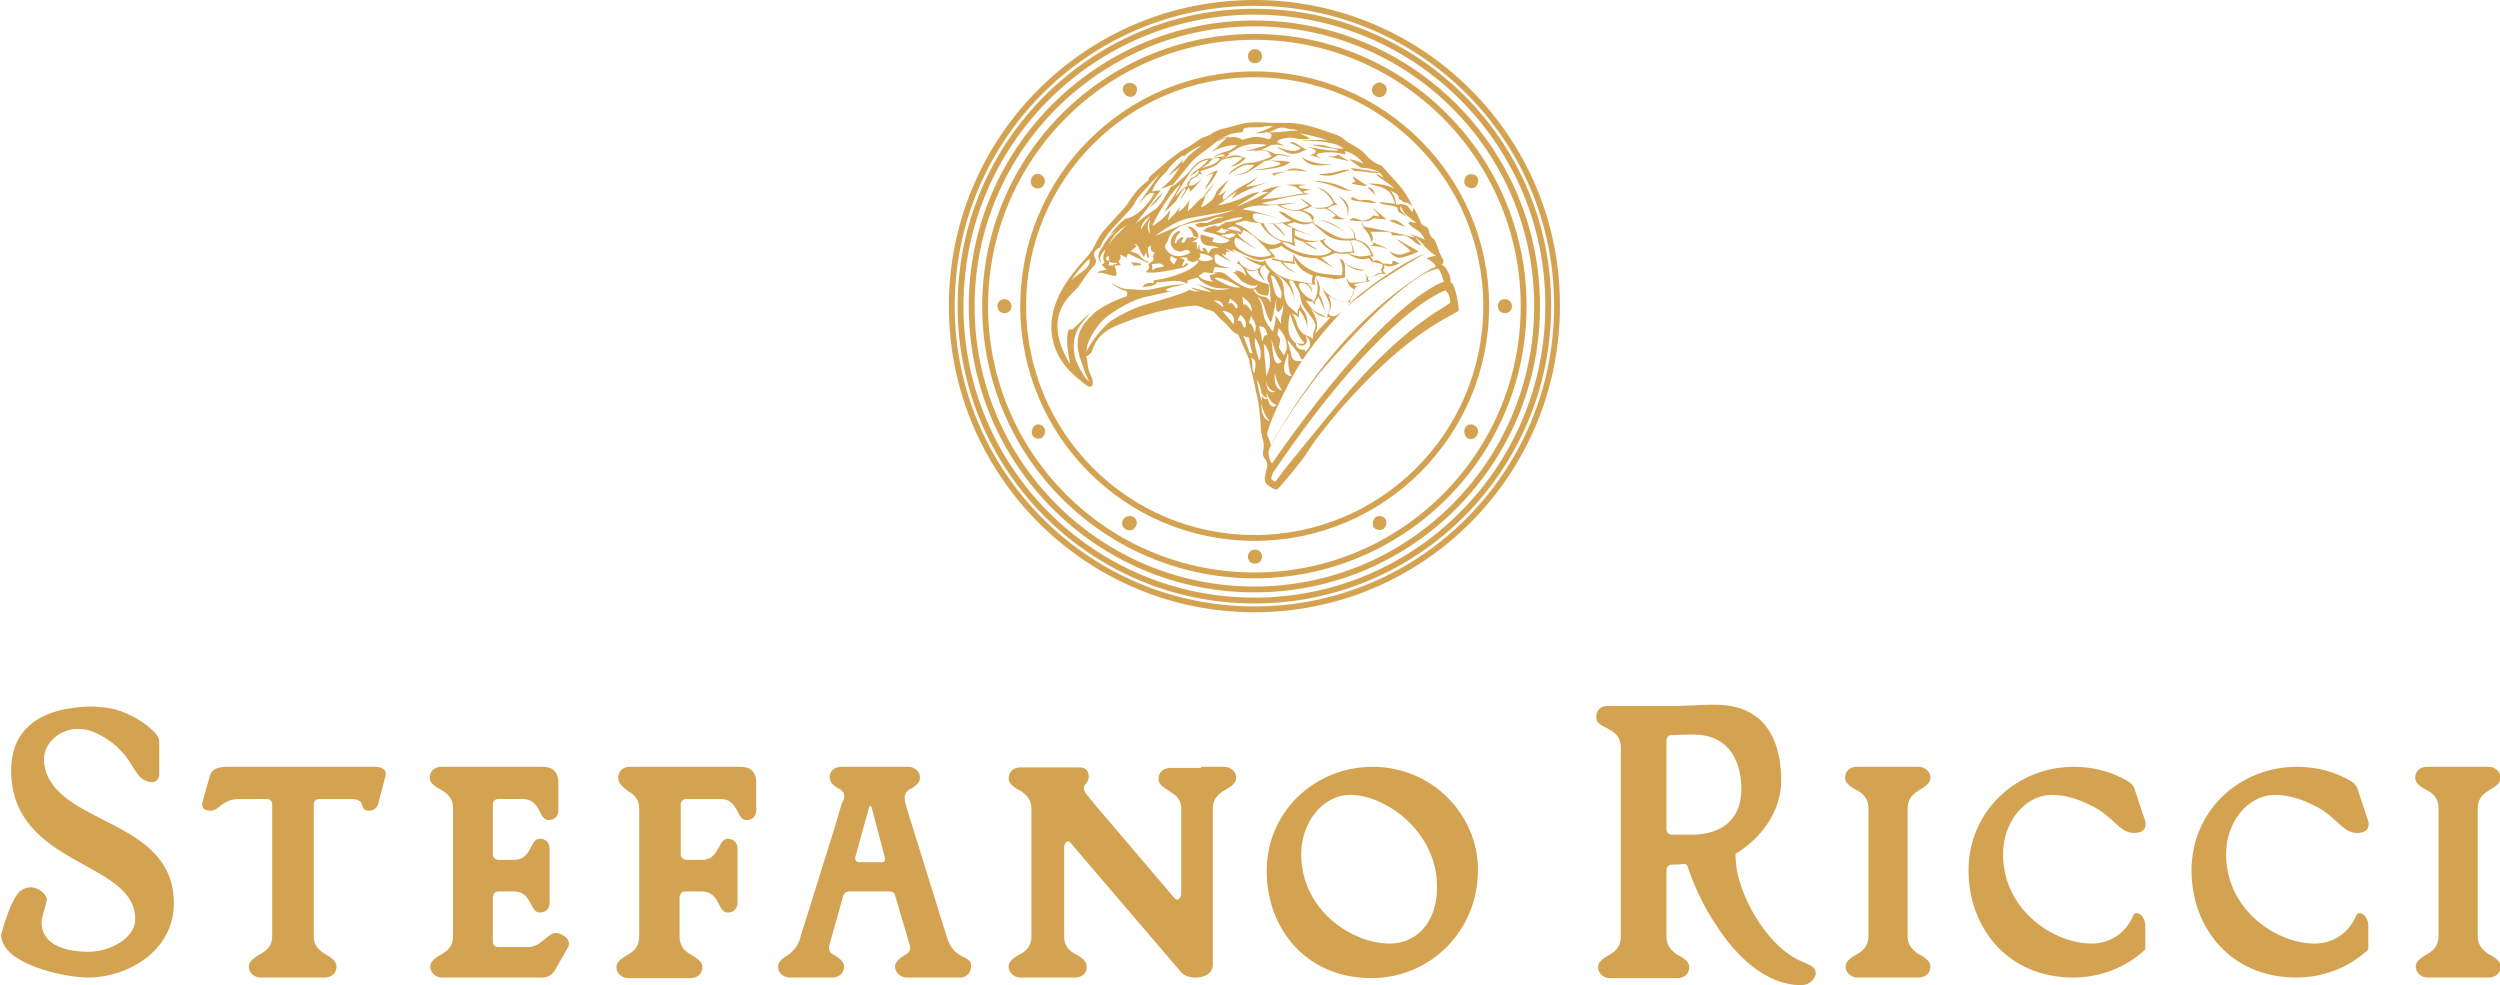 <?xml version="1.0" encoding="utf-8"?>
<!-- Generator: Adobe Illustrator 21.1.0, SVG Export Plug-In . SVG Version: 6.00 Build 0)  -->
<svg version="1.1" id="Layer_1" xmlns="http://www.w3.org/2000/svg" xmlns:xlink="http://www.w3.org/1999/xlink" x="0px" y="0px"
	 viewBox="0 0 427.1 168.3" style="enable-background:new 0 0 427.1 168.3;" xml:space="preserve">
<style type="text/css">
	.st0{clip-path:url(#SVGID_2_);fill:none;stroke:#D4A351;stroke-miterlimit:10;}
	.st1{clip-path:url(#SVGID_2_);fill:#D4A351;}
</style>
<g>
	<defs>
		<rect id="SVGID_1_" width="427.1" height="168.3"/>
	</defs>
	<clipPath id="SVGID_2_">
		<use xlink:href="#SVGID_1_"  style="overflow:visible;"/>
	</clipPath>
	<path class="st0" d="M214.3,6.3c-25.4,0-46,20.6-46,46c0,25.4,20.6,46,46,46c25.4,0,46-20.6,46-46C260.3,26.9,239.7,6.3,214.3,6.3z
		 M214.3,4C187.7,4,166,25.6,166,52.3c0,26.7,21.6,48.4,48.3,48.4c26.7,0,48.3-21.7,48.3-48.4C262.6,25.6,241,4,214.3,4z M214.3,2
		c-27.7,0-50.2,22.5-50.2,50.3c0,27.8,22.5,50.3,50.2,50.3c27.7,0,50.2-22.5,50.2-50.3C264.6,24.5,242.1,2,214.3,2z M214.3,0.5
		c-28.6,0-51.7,23.2-51.7,51.8c0,28.6,23.2,51.8,51.7,51.8c28.6,0,51.7-23.2,51.7-51.8C266.1,23.7,242.9,0.5,214.3,0.5z M214.3,91.9
		c-21.8,0-39.5-17.7-39.5-39.6c0-21.9,17.7-39.6,39.5-39.6c21.8,0,39.6,17.7,39.6,39.6C253.9,74.2,236.2,91.9,214.3,91.9z"/>
	<path class="st1" d="M172.8,52.3c0,0.7-0.5,1.2-1.2,1.2c-0.7,0-1.2-0.5-1.2-1.2c0-0.7,0.5-1.2,1.2-1.2
		C172.3,51.1,172.8,51.7,172.8,52.3"/>
	<path class="st1" d="M258.3,52.3c0,0.7-0.5,1.2-1.2,1.2c-0.7,0-1.2-0.5-1.2-1.2c0-0.7,0.5-1.2,1.2-1.2
		C257.8,51.1,258.3,51.7,258.3,52.3"/>
	<path class="st1" d="M178.4,73.1c0.3,0.6,0.1,1.3-0.4,1.7c-0.6,0.3-1.3,0.1-1.6-0.4c-0.3-0.6-0.1-1.3,0.4-1.7
		C177.3,72.3,178,72.5,178.4,73.1"/>
	<path class="st1" d="M252.4,30.3c0.3,0.6,0.1,1.3-0.4,1.7c-0.6,0.3-1.3,0.1-1.7-0.4c-0.3-0.6-0.1-1.3,0.4-1.7
		C251.4,29.6,252.1,29.8,252.4,30.3"/>
	<path class="st1" d="M193.6,88.3c0.6,0.3,0.8,1.1,0.4,1.7c-0.3,0.6-1.1,0.8-1.7,0.4c-0.6-0.3-0.8-1.1-0.4-1.7
		C192.3,88.2,193,88,193.6,88.3"/>
	<path class="st1" d="M236.3,14.3c0.6,0.3,0.8,1.1,0.4,1.7c-0.3,0.6-1.1,0.8-1.7,0.4c-0.6-0.3-0.8-1.1-0.4-1.7
		C235,14.1,235.8,13.9,236.3,14.3"/>
	<path class="st1" d="M214.4,93.9c0.7,0,1.2,0.5,1.2,1.2c0,0.7-0.5,1.2-1.2,1.2c-0.7,0-1.2-0.5-1.2-1.2
		C213.2,94.4,213.7,93.9,214.4,93.9"/>
	<path class="st1" d="M214.4,8.4c0.7,0,1.2,0.5,1.2,1.2c0,0.7-0.5,1.2-1.2,1.2c-0.7,0-1.2-0.5-1.2-1.2
		C213.2,8.9,213.7,8.4,214.4,8.4"/>
	<path class="st1" d="M235.1,88.3c0.6-0.3,1.3-0.1,1.6,0.4c0.3,0.6,0.1,1.3-0.4,1.7c-0.6,0.3-1.3,0.1-1.7-0.4
		C234.4,89.4,234.6,88.6,235.1,88.3"/>
	<path class="st1" d="M192.4,14.3c0.6-0.3,1.3-0.1,1.7,0.4c0.3,0.6,0.1,1.3-0.4,1.7c-0.6,0.3-1.3,0.1-1.6-0.4
		C191.6,15.3,191.8,14.6,192.4,14.3"/>
	<path class="st1" d="M250.3,73.1c0.3-0.6,1.1-0.8,1.6-0.4c0.6,0.3,0.8,1.1,0.4,1.7c-0.3,0.6-1.1,0.8-1.7,0.4
		C250.2,74.4,250,73.7,250.3,73.1"/>
	<path class="st1" d="M176.3,30.3c0.3-0.6,1.1-0.8,1.6-0.4c0.6,0.3,0.8,1.1,0.4,1.7c-0.3,0.6-1.1,0.8-1.7,0.4
		C176.1,31.7,175.9,30.9,176.3,30.3"/>
	<path class="st1" d="M232.9,50.2c0,0,1.3-1.2,3.7-2.7c0.5-0.3,5-3.2,6.7-4.1c-1.5,0.3-8.1,4.3-12,7.8c-0.3,0.3-0.9,0.8-1.1,1.1
		c0,0-0.1,0.1-0.1,0.1c0,0,0.1,0,0.1-0.1C231,51.6,231.9,50.9,232.9,50.2"/>
	<path class="st1" d="M236,34.8c0.6,0.2,1.1,0.2,2,0.4c0.2,0.1,0.9,0,0.8,0.8c0,0.1,0.2,0.2,0.3,0.3c0.3,0.2,0.9,0.5,1.2,0.7
		c-0.3-0.5-1.1-0.8-1.1-1.5c0-0.1,0.1-0.5-0.1-0.5c-1.1-0.3-2.1-0.3-3.4-0.5C235.9,34.7,235.9,34.8,236,34.8"/>
	<path class="st1" d="M228.5,29.3c-1.3,0.4-3.2,0.4-3.2,0.5c1.8,0.5,2.5,0.1,5.2-0.7C230,28.8,228.9,29.2,228.5,29.3"/>
	<path class="st1" d="M230.9,34.1c0.2,0.1,0.4,0.2,0.6,0.2c1.2,0.1,2.3,0.4,3.7,0.4c-0.5-0.2-0.9-0.5-1.3-0.5c-0.5-0.1-1,0-1.5,0
		c-0.5,0-0.8-0.4-1.3-0.5c-0.1,0-0.3,0.1-0.3,0.2C230.8,33.9,230.9,34.1,230.9,34.1"/>
	<path class="st1" d="M233.4,29.4c0.7,0.1,1.4,0.1,2,0.2c0-0.1,0-0.1,0-0.2c-1.5-0.2-3-0.5-4.5-0.7c0,0,0,0.1-0.1,0.1
		c0.2,0.1,0.4,0.3,0.6,0.4C232.2,29.2,232.8,29.3,233.4,29.4"/>
	<path class="st1" d="M234.5,41.4c0,0.3,0.4,0.4-0.5,0.6c0.8,0,2.2,0.1,3,0.6C236.9,42.3,235.4,41.8,234.5,41.4"/>
	<path class="st1" d="M233.2,46.1C233.2,46.1,233.2,46.1,233.2,46.1c-1,0-2.5-0.4-3.4-1.2C230.1,45.4,231.9,46.6,233.2,46.1"/>
	<path class="st1" d="M225.2,37.6c1.4,0,3.7,1.5,4.6,2.1C227.3,37.7,226.1,37.6,225.2,37.6"/>
	<path class="st1" d="M217.6,30c0.4-0.2,0.6-0.4,2.3-0.7c-1.4,0.1-1.9,0.2-2.4,0.3C217.2,29.7,217.5,29.9,217.6,30"/>
	<path class="st1" d="M228.5,26.4c-0.4,0.6-1.6,0.2-1.7,0.2c0.5,0.4,3.6,0.7,4.1,1.2C230.9,27.8,228.8,26.5,228.5,26.4"/>
	<path class="st1" d="M228.6,33.4c0,0,2.2,1.8,1.5,3.6c0.1,0,0.8-1.6-0.4-2.8C229.1,33.6,228.6,33.4,228.6,33.4"/>
	<path class="st1" d="M239.5,44c0.8-0.2,2.9-0.9,2.8-1.1c-1.1-0.6-2.7-1.5-3.7-2.1c0.3,0.5,1.4,1,2.4,2.1c-0.1,0.1-1.2,0.5-1.3,0.5
		c-0.9,0.4-2.4-0.5-2.4-0.5c0.3,0.3,0.5,0.6,1,0.9C238.5,44,239,44.1,239.5,44"/>
	<path class="st1" d="M193.4,44.8c0,0-0.1,0.1-0.2,0.2c0.2,0,0.4,0.1,0.5,0.1c-0.1,0.1-0.2,0.2-0.2,0.3c0.5,0,0.9-0.1,1.4-0.1
		C195,45,195,45,193.4,44.8"/>
	<path class="st1" d="M237.3,37.7c0.8,0.3,2.2,0.9,2.8,1.1C239.9,38.7,238.7,37.1,237.3,37.7"/>
	<path class="st1" d="M230.9,31.4c0.9,0.2,1.7,0.3,2.5,0.4c0,0,0-0.1,0.1-0.1c-0.7-0.5-1.5-1-2.3-1.5c0,0-0.1,0-0.1,0.1
		c0.2,0.3,0.3,0.5,0.5,0.8c-0.1,0-0.2,0-0.3,0C231.1,31.2,231.1,31.3,230.9,31.4"/>
	<path class="st1" d="M235.1,33.5c-0.4-0.6-0.4-1.5-1.5-1.5C234.3,32.7,234.7,33,235.1,33.5"/>
	<path class="st1" d="M227.7,28.1c-1.2,0-3.8-0.1-5.3-1.3C223.5,28.8,226.2,28.2,227.7,28.1"/>
	<path class="st1" d="M234.1,39.6c0.7,0,1.3,0,1.9,0c0,0,1,0,1.5,0.1c0.4,0.1,0.1,0.4,0.4,0.5c0.6,0.1,1.5-0.1,2.3,0.1
		c0.4,0.1,1.1,0.7,1.4,1c0.4,0.4,1,0.6,1.3,0.7c-0.2-0.3-0.8-1-1-1.3c0-0.1,0.1-0.1,0.1-0.2c-0.2,0-0.3,0-0.6,0
		c-0.6-0.1-1.4-0.4-2-0.5c-0.2,0-0.6-0.1-0.9-0.2c-0.7-0.1-4.7-1-5.1-1c-0.2,0-0.4-0.2-0.5-0.3c-0.1-0.3-0.2-0.4-0.2-0.7
		c0,0,0,0,0,0c-0.2,1.3,1.1,1.4,1.6,3.5C234.5,41.4,234.8,40.5,234.1,39.6"/>
	<path class="st1" d="M224.4,30.9c1.2,0.2,2.8,0.6,4.2,1.2c1.4,0.6,2.5,0.5,2.5,0.5c-0.7-0.1-1.2-0.4-1.2-0.4
		C227.2,30.8,224.4,30.9,224.4,30.9"/>
	<path class="st1" d="M216.5,26.4C216.5,26.4,216.5,26.5,216.5,26.4c1.1,0,3.5,0.1,4.5,0.7C219.3,26.1,218.2,26.3,216.5,26.4"/>
	<path class="st1" d="M226.7,35.6C226.7,35.6,226.6,35.6,226.7,35.6c0.5-0.2,0.8-0.4,0.8-0.4c0.3-0.2,1-0.2,1-0.2s-0.7-0.6-0.7-0.8
		c-0.8-1.7-2.6-2.2-2.8-2.2c0.1,0,0.1,0,0.2,0.1c0.1,0.1,0.1,0.1,0,0c1.3,0.7,1.7,1.2,2.1,1.8c0.1,0.1,0.5,0.8,0.5,0.8
		s-0.3,0.2-0.5,0.4c-1.1,0.7-3.7,0.3-3.7,0.3l1.3,0.2c0.4,0.1,1.1,0.1,1.3,0c0,0,0.1,0,0.3,0.1c0.9,0.3,1.6,1,1.7,1.2
		c-0.1,0-0.5,0.2-0.6,0.4c1,0.2,1.5,0.3,2.5,0C228.6,37.6,227.8,35.9,226.7,35.6"/>
	<path class="st1" d="M232.9,37.8c0.7,0,1.4-0.1,1.7-0.5c0.8,0.1,1.6,0.1,2.3,0.2c0,0-2.3-2-2.4-1.9c0.2,0.3,1,0.8,1.1,1.4
		c-0.1,0-0.9-0.2-1-0.2c-0.1,0-0.2,0.3-0.4,0.4c-0.5,0.4-1.3,0.5-1.6,0.5c-0.6-0.2-1.3-0.8-2.1-0.1C230.9,37.7,232,37.8,232.9,37.8
		C232.9,37.8,232.9,37.8,232.9,37.8C232.9,37.8,232.9,37.8,232.9,37.8"/>
	<path class="st1" d="M205.3,34.1c0,0.1-0.1,0.2-0.1,0.2c0.3-0.4,1.7-2.1,2.5-3.3C207.7,31.1,206.1,32.6,205.3,34.1"/>
	<path class="st1" d="M196.4,35.5c0,0,1.6-1.3,2.3-2.6C198.7,32.9,197.5,33.8,196.4,35.5"/>
	<path class="st1" d="M223.3,25.6c0,0-0.9-0.4-1.4-0.8c-1.1-0.8-1.5-0.4-1.5-0.5c-0.4,0.1,2,0.8,1.7,1.1c-1.1,1-3.7-0.3-3.8-0.3
		c0,0.1,0,0.2,0,0.2c0.8,0.2,1.3,0.9,2.6,1c1-0.1,1.3-0.3,1.5-0.4C222.6,25.7,223.3,25.6,223.3,25.6"/>
	<path class="st1" d="M220.8,28.8c-0.4,0-0.8,0.2-1,0.4c1.3-0.2,2.5,0,3.5,0.1C222.4,28.9,221.6,28.7,220.8,28.8"/>
	<path class="st1" d="M214.3,28.2l-1.1,1c-0.5,0.4-2.6,0.8-2.6,0.8c1.6-0.2,2.2-0.3,2.8-0.7c0,0,0.3-0.2,0.3-0.2
		c3.3-0.1,4.8-0.5,5.7-0.8c0.3-0.1,1.1-0.6,1.1-0.6s-1.2-0.2-1.3-0.2c-0.5,0-2.4-0.1-2.4-0.1s1.4,0.2,1.8,0.4
		c1.2,0.6-4.9,1.3-4.9,1.3c0,0,2.3-1.5,2.3-1.5s-3,0.2-3.6,0.4c-0.2,0.1-1.4,0.5-2.5,1.7c0,0,0,0,0,0.1c0.3-0.2,1.5-1.1,2.5-1.5
		C213.3,28,214.3,28.2,214.3,28.2"/>
	<path class="st1" d="M208,27.6c-1.4,1.2-3.5,0.7-4.8,2.6c0.2-0.2,1.4-0.9,1.6-1.2c0,0.8-0.5,1.1-1.4,1.5c0,0.2-0.1,0.3-0.2,0.4
		c-0.1,0.1-0.3,0.2-0.3,0.3c-0.1,0.2,0,0.4,0,0.6c-0.3,0.1-0.7,0.2-0.3,0.6c-0.4,0.6-0.8,1.2-1,1.8c0.4-0.6,1.1-1.6,1.5-2.2
		c0,0.1,0.3,0.3,0.1,0.8c0.8-0.5,2-2.1,2.1-2.3c-1.3,1.4-1.9,1.2-2.2,1.2c0.2-0.6,0.1-1,1.5-1.6c0.1,0,0.1-0.1,0.1-0.2
		c0.1-0.1,0.1-0.2,0.1-0.3c0.1,0.1,0.2,0.1,0.5,0.3c0-0.3-0.2-0.4-0.2-0.7c3-0.8,3-1.3,3.5-1.8c0.3-0.4,0.7-0.7,0.7-0.7
		s-1.6,0.1-2.3,0.4C207.7,27,209,26.8,208,27.6"/>
	<path class="st1" d="M205.9,30.2c0.5-0.3,1.4-0.6,1.4-0.6c-0.2,0.6-1.6,2.8-1.6,2.8c1.3-1,2.5-3.5,2.4-3.3
		C207.1,29.3,205.9,30.2,205.9,30.2"/>
	<path class="st1" d="M204,39.1c-0.4-0.4-1-0.4-1.4-0.4c0.7,0.1,1.2,1.1,1.3,1.7c0.2,0,0.4,0.1,0.6,0.2c0,0,0,0,0,0.1
		c0.1,0,0.2-0.1,0.2-0.1C204.8,39.9,204.6,39.6,204,39.1"/>
	<path class="st1" d="M247.8,48.2c0,0,0.1-0.6-0.2-1.3c-0.4-0.8-0.6-1.3-1.3-1.7c0.4-0.3,0.4-0.7,0-1.3c-0.2-0.4-0.4-0.7-0.5-1.1
		c-0.3-0.8-0.6-1.8-0.8-1.9c-0.5-0.4-0.8-0.8-0.9-1.5c0-0.3-0.4-0.7-0.7-0.8c-0.7-0.2-0.7-0.7-0.9-1.2c-0.3-0.6-0.6-1.3-1-1.9
		c-0.1,0.1-0.1,0.7-0.2,0.7c-0.5-0.4-0.8-1.1-1.4-1.7c0.8,0.2,0.9,0.4,1.4,0.7c-0.5-0.9-0.9-1.8-1.5-2.6c-0.8-1.1-1.8-2.1-2.7-3.1
		c-0.4-0.4-0.8-1.1-1.3-1.3c-1.2-0.4-2-1.2-2.7-2c-1-1.1-2.5-1.5-3.6-2.5c-0.8-0.7-2-0.9-3-1.3c-2-0.7-4-1.3-6.1-1.4c-1,0-2,0-3,0
		c-2.1-0.1-4.1-0.3-6.2,0.4c-1.5,0.5-3.3,0.6-4.6,1.7c-0.1,0-0.2,0-0.3,0.1c-0.4,0.2-0.8,0.2-1.2,0.5c-0.5,0.3-1,0.7-1.6,1.1
		c-0.9,0.6-1.9,1-2.7,1.7c-1.5,1.1-2.9,2.4-4.3,3.6c-0.2,0.2-0.3,0.7-0.3,0.7c0,0-1.4,1.1-1.9,1.7c-0.7,0.8-1.2,1.6-1.8,2.5
		c-0.1,0.2-0.3,0.4-0.5,0.6c-1,1.1-1.9,2.1-2.9,3.2c-0.4,0.5-0.9,1-1.2,1.5c-0.6,0.9-0.9,1.9-1.5,2.7c-0.7,1-1.6,1.8-2.3,2.7
		c-1.4,1.7-2.7,3.5-3.5,5.5c-2.1,4.9-0.8,10,3.5,13.4c0.5,0.4,1.2,1.1,1.8,1.4c0.6,0.2,0.8-0.1,0.8-0.7c0-0.5-0.4-1.3-0.6-1.8
		c-0.4-1-0.2-1.8-0.6-2.8c0,0.1,0.1,0.2,0.3,0.1c0.3-0.3,0.7-0.5,0.8-0.9c0.6-2.1,2.1-3.4,4-4.2c3-1.3,6.1-2.3,9.4-2.9
		c1.4-0.3,2.8-0.5,4.2-0.6c0.4,0,0.8,0.2,1.2,0.3c0.2,0.1,0.3,0.2,0.5,0.3c0.7,0.1,1.4,0.3,1.9,0.9c0.4,0.5,0.8,0.9,1.3,1.3
		c0.8,0.7,1.3,1.7,2.3,2.1c0.1,0,0.1,0.1,0.2,0.2c0.6,1.4,1.2,2.7,1.8,4.1c0.1,0.2,0,0.5,0.1,0.8c0.4,1.6,0.8,3.2,1.1,4.8
		c0.3,1.2,0.5,2.4,0.6,3.6c0.1,0.9,0.2,1.8,0.2,2.7c0,0.4,0.1,0.7,0.2,1.1c0,0.3,0.1,0.6,0.2,0.9c0.1,0.3,0.1,0.6,0.1,0.9
		c0,0.7-0.4,1.5,0.2,2.2c0.6,0.7,0.4,1.4,0.2,2.1c-0.1,0.6-0.4,1.4-0.1,1.9c0.2,0.5,1.7,1.4,2,1.2c0.8-0.7,4.5-5.2,5.2-6.4
		c0.7-1.4,11.8-16.7,24.4-23.3c0.5-0.3,0.9-0.5,1.4-0.8C249.3,52.9,248.7,48.4,247.8,48.2 M220.9,22.1c0.1,0,0.7,0.1,0.9,0.2
		c-0.8,0-1.9,0.1-2.6,0.2c-1,0.1-2.3,0.1-2.8,0.2c0.4-0.1,0.7-0.2,1.1-0.4C219.3,21.3,219.6,22.1,220.9,22.1 M212.2,22.6
		c0.1-0.1,0.3-0.7,0.4-0.7c1.3-0.3,2.3,0,3.5-0.3c0.4-0.1,0.9-0.1,1.4,0c-0.7,0.3-2.2,1-3.2,1.2c0.2,0,1,0,2-0.2
		c0.9,0,1.3,0.7,0.5,1.2c-0.3-0.1-1.5-0.5-2.5-0.4c-0.2,0-0.9,0.1-2.1,0.5c-0.2-0.2-0.8-0.7-2.4-0.4c-0.9,0.2-2.1,0.8-2.1,0.8
		c0.1-0.1,0.2-0.2,0.4-0.3C209.6,23.1,210.2,22.7,212.2,22.6 M199.4,29.2c0.3-0.8,2.9-3.2,2.9-2.5c0.7-0.8,2.9-1.9,2.9-1.8
		c-0.1,0.1-1.6,1.2-2.2,1.8c-0.2,0.3-1.9,2.3-0.7,0.4c0.1-0.1-1.1,1.1-2.7,2.9c0.1,0.1,2-1.5,2-1.5s-0.8,1.2-1.4,2
		c-0.7,0.8-1.7,1.6-1.8,1.7c0,0.2,2-0.8,1.9-0.6c-0.7,0.8-1.7,3.3-3,4.2c-1.5,1-2.8,2-3.3,2.4c0.9-1.1,3.2-4.1,3.4-4.5
		c0.2-0.4,0.5-0.7,0.9-1.1c-0.6-0.2-1.1,0.1-1.5,0.1C197.5,31,198.4,30.2,199.4,29.2 M196.5,39.9c0,0-0.4-0.3-0.4-1
		c-0.1-1,0.4-1.4,0.4-1.4C196.1,38.6,196.5,39.9,196.5,39.9 M194.9,39.2c0.1-1.4,1.6-2.3,1.6-2.3L194.9,39.2z M184.6,45.8
		c0.4-0.5,1.5-1.6,1.5-1.6s0.2,0.6-0.2,1.2c-0.5,0.7-0.7,0.8-1.7,1.5c-0.4,0.3-1.2,1-1.2,1S184.2,46.2,184.6,45.8 M203.5,49.1
		c0.3,0.3,0.6,0.5,1.7,0.7c-1.2,0-1.5-0.1-2-0.3c-0.8,0.7-7.5,2.5-8.1,2.7c-1.9,0.7-3.6,1.5-5.4,2.7c-1.5,1.2-3.4,3.6-4.1,5.2
		c0.1-0.2-0.2-1.1,1.2-3.3c0.8-1.3,1.8-2.5,3.3-3.4c0.4-0.3,3.5-2.4,6.2-2.8c0.5-0.1,1.3-0.3,1.8-0.4c0.5-0.1,2.4-0.5,2.4-0.5
		s-1.3,0.2-1.3-0.2c0-0.3,2.7-0.8,3.3-0.9c-2.5-0.1-5.2,0.8-6.3,0.9c-1.7,0.1-2.4-0.1-3.3-0.1c-1.6,0.1-3-1.2-2.9-1
		c0.6,0.7,1.9,1.2,2.3,1.3c0.4,0.1,0.3,0.3,0.2,0.9c-1.8,0.6-3.5,1.4-5.1,2.5c-0.7,0.5-2.3,2.2-2.6,2.9c-0.7,1.3-0.8,2.5-0.6,4
		c0.2,1,1.3,4.2,1.9,5.2c-1.1-0.8-2.3-3.5-2.4-4c-0.1-0.4-0.9-3.3,0.9-5.7c0.4-0.5,1.2-1.5,1.6-2c-0.1,0-0.9,0.8-1,0.9
		c-0.7,0.7-1.2,1.1-1.9,1.8c-0.1,0.1-0.4,0.1-0.7,0.1c-0.8,1.7,0.3,5.9,0.2,5.9c-5.3-8.7,0.8-12.2,1.5-13.3c0.8-1.2,1.5-2.3,2.5-3.4
		c0.5-0.5,0.6-0.9,0.2-1.6c-0.3-0.6,0.1-1.3,0.9-1.6c0.1,0,0.1-0.3,0.2-0.4c0.8-1.9,3.1-4.1,3.6-4.6c0.2-0.3,2-2.1,2.1-2.5
		c0.3-0.7,0.6-1,1-1.5c0.3-0.4,2.9-3.2,3.4-3.7c-0.9,1.2-3.8,5.4-3.8,5.4c0.1-0.1,1.3-1.5,1.6-1.7c0.8-0.6,0.9-0.2,1.2-0.3
		c0,0.2-2.4,4.3-5.3,4.4c0,0,0.3,0,0.3,0s-0.3,0.3-0.6,0.5c-0.6,0.5-1.6,1.6-2.4,2.8c0,0,0-0.1,0.1-0.1c0.2-0.4,0.6-0.7,0.8-0.8
		c0,0,0.1-0.1,0.1-0.1l0.4-0.3l-0.4,0.4l0.8-0.7l-1.2,1.1c-0.5,0.4-0.6,0.8-0.6,0.8c0.1-0.2,0-0.1,0.1-0.3c-0.2,0.3-0.6,0.9-0.6,0.9
		s0,0,0-0.1c-0.1,0.2-0.2,0.3-0.2,0.5c-0.9,1.2-1.2,1.8-0.4,3c-0.1-0.7-0.4-1,0.3-1.9c0.1-0.1,0.2-0.3,0.3-0.4c0,0,0.1,0.1,0.1,0.1
		c0,0.1-0.1,0.2-0.1,0.3c-0.3,0.6-0.3,1.1,0,1.8c-0.1,0.1-0.4,0.2-0.5,0.3c0.3,0.3,0.5,0.6,0.9,0.9c-0.3,0-1.6,0.2-1.6,0.5
		c1.3-0.1,2.5,0.7,3.2,0.5c0.1-0.7-0.1-1.2-0.3-1.7c0.3,0,0.7-0.1,1.1-0.1c-0.2-0.3-0.7-0.6-0.1-1c0.1-0.1,0-0.4,0-0.8
		c0.4,0.2,0.6,0.3,1,0.5c0.1-0.1,0.2-0.4,0.3-0.7c1.2,0.6,2.3,1.1,3.4,1.6c0-0.1,0.1-0.1,0.1-0.2c-0.4-0.1-0.7-0.2-1-0.5
		c-0.3-0.2-0.5-0.6-0.8-0.8c-0.4-0.2-0.9-0.3-1.3-0.5c0.3-0.2,0.7-0.5,1.1-0.8c-0.1-0.1-0.2-0.2-0.4-0.3c0,0,0-0.1,0-0.1
		c0.2,0.1,0.4,0.1,0.5,0.2c0.2,0.2,0.3,0.6,0.4,0.8c0.2,0.4,0.4,0.7,0.7,1.2c0.2-0.4,0.3-0.6,0.4-0.8c0.1,0.3,0.1,0.6,0.2,0.9
		c0,0,0.2,0,0.3,0c0-0.1,0-0.1,0-0.1c-0.1-0.5-0.2-1.1-0.2-1.6c0-0.1,0.3-0.2,0.5-0.4c0,0.4,0,0.7,0.1,1c0.1,0,0.3,0.1,0.6,0.3
		c-0.2,0.2-0.3,0.4-0.4,0.6c0.7,0.9-0.7,0.9-0.7,1.5c0.5,0.6-0.6,1.2-0.5,1.2c1.2,0.2,3,0,6.5-0.8c0.3-0.1,0.5-0.3,0.8-0.5
		c-0.1-0.1-0.1-0.2-0.1-0.3c-0.4,0.1-0.5,0.5-1,0.6c0.1-0.4,0.4-0.8,0.5-1.1c-0.2-0.1-0.5-0.2-0.8-0.4h1.2c0,0.5,0.2,0.6,1,0.8
		c0.6-0.3,1.1-0.4,0.9,0c-0.1,0.2-0.5,0.5-0.7,0.7c-1.4,1.1-3.9,1.8-5.2,2.1c-0.6,0.1-1.1,0.2-1.7,0.3c0,0,0,0.3-0.1,0.5
		c-0.8-0.2-1.6,0.1-1.8,0.7c0.8-0.3,1.9,0,2.5-0.9c1.2,0.1,3.7-0.7,5.1,0.3c0.1-0.2,0.1-0.6,0.1-0.6l1.7-0.5c0,0,0.8,1.3,3.2,1.8
		c0.6,0.1,2.3,0.1,2.3,0.1s-0.9,0.3-2.2,0.2c-1.3-0.1-2.9-0.8-3.5-1c0.3,0.2,2.6,1.3,2.5,1.4C205.7,49.7,203.8,49.2,203.5,49.1
		 M189.5,44.7c0.2,0.1,0.3,0.1,0.5,0.2c0.3,0,0.6,0,0.8,0c0,0.1,0,0.1,0,0.2c-0.2,0-0.5,0.1-0.6,0.1c0,0.1-0.1,0.2-0.1,0.2
		c-0.2-0.1-0.5-0.1-0.7,0C189.4,45.2,189.5,44.9,189.5,44.7 M189.1,44.5c-0.4-0.4,0.1-0.7,0.3-0.8c0,0.2,0.1,0.5,0.1,0.8
		C189.4,44.5,189.1,44.5,189.1,44.5 M190.1,41.1c0.1-0.2,0.1-0.1,0.2-0.5c-0.3,0.4-0.9,1.3-0.9,1.3s0.2-0.4,0.5-1
		c0.1-0.1,0.2-0.2,0.3-0.4c0.3-0.6,0.9-1,1.1-1.2c0.1-0.1,0.1-0.1,0.1-0.1l0.6-0.5l-0.6,0.6l1.3-1l-1.8,1.7
		C190.3,40.5,190.1,41.1,190.1,41.1 M217.6,38.2c0.6,0,1.1,0,1.5-0.1c0.3,0.3,1,0.6,1.6,0.8c0,0.5,0.1,2.6,0.1,2.6s-1.5-0.4-1.7-0.4
		c-2.4-0.6-3.2-2.9-3.2-2.9l0,0c0.2,0,0.4,0,0.5,0c0.4,0,0.8,0.1,1.1,0.1c0.6,0.6,1.6,1.6,2.2,2.2C219.1,39.5,218.1,38.4,217.6,38.2
		 M213.1,39.3c-0.9-0.6-1.2-0.8-2-1c0-0.1,0-0.1,0-0.2c0.6-0.1,1.1-0.3,1.8-0.4c0.6,0.2,1.5,0.4,2.4,0.4c0.2,0.4,1.5,2.8,4.6,3.4
		c0.2,0,1.4,0.6,1.4,0.6c-0.2-0.8-0.2-1.3-0.2-1.5c0.2,0.2,0.8,0.5,1.6,0.7c0.7,0.7,2.2,1.4,2.4,1.3c-0.6-0.3-1.5-0.9-2.1-1.3
		c0.7,0.1,1.5,0.1,2.5-0.2c0.5,0.9,2,1.8,2,1.8c-0.4,0.4-1.5,1.1-3.9,0.6c-3.6-0.7-4.5-2.1-4.5-2.1l-0.1-0.2
		C216.8,43.2,213.5,39.6,213.1,39.3 M217.2,43.5c0.1,0.1-0.8,0.4-1.9,0.4c-0.5,0-1.3-0.2-1.7-0.3c-0.8-0.2-1.8-0.9-1.8-0.9
		c-1.4-0.9-0.8-2-0.7-2.1c0.7,0.1,2.8,1.7,3.6,1.9c-0.4-0.2-3.2-1.9-3.3-2.7c0.3,0.2,0.4,0.2,0.6,0.3c0.1-0.3,0.3-0.5,0.4-0.8
		C214.3,39.9,217.2,43.5,217.2,43.5 M234.5,44.7c0.6,0.2,1.1,0.3,1.6,0.4c0.1,0.2,0.2,0.5-0.2,1c0,0,0.3,0.6,0.3,0.6s-0.8-0.1-0.8,0
		c-0.4,0.2-0.6,0.6-1.8,0.6c-0.1-0.2-0.2-0.5-0.4-0.8c0.1,0.4,0.4,0.8,0.2,1.2c0,0.1,0.1,0.3,0.1,0.3s-0.7,0.2-1,0.2
		c-1,0.1-1.4,0.1-1.7,0.1c-0.1,0-0.3-0.1-0.4-0.2c-0.1-0.2-0.2-0.4-0.3-0.6c0,0.8,0.5,1.7,1.3,1.9c-0.7,1.9-1.1,2.1-1.2,2.2
		c-1.1-0.1-2.4-0.6-2.9-1c-0.2-0.2-0.6-0.5-0.7-0.6c-0.4-0.4-0.7-0.6-0.8-0.8c0.5,0.9,0.9,1.5,1.3,2.6c0.2,0.7,0,1.2-0.2,1.6
		c-0.1,0.2-0.2,0.9-0.2,0.9s-0.6-0.4-0.8-0.5c-0.8-0.3-1.5-0.7-1.8-1.1c-0.1-0.2-0.8-0.9-1-1.4c0,0,0.6,0.3,1,0.2
		c0.2,0,0.6,0.7,0.6,0.7s-0.1-0.6,0.1-0.9c0.4-0.4,0.4-0.7,0.4-0.7c0,0,1.1,2.4,1.1,2.4s-0.2-1.5-0.9-2.7c-0.1-0.2,0.5-1.5-0.6-2.8
		c0.7,1.7,0,3.3-0.1,3.5c-0.1,0.1-0.2,0.6-0.2,0.6S224,51,223.8,51c0,0-0.1,0-0.1,0c-1.9-1.3-1.9-2.4-1.7-2.6
		c0.1-0.1,1.7-0.3,2.1,1.6c0,0,0.2-1-0.8-1.6c0.5,0.1,1.4,0.3,1.4,0.3s-0.1-0.5-0.1-0.6c-0.1-0.7,0.4-1,0.4-1
		c0.7,0.2,2.3,0.4,2.7,0.5c0.4,0.5,1,1.2,2.1,2.4c0,0-2-2.3-2-2.3c0,0,0.5,0,1-0.1c0.4-0.1,1-0.2,1-0.2s0-1.3,0-1.6
		c0-0.6-0.1-0.9-0.4-1.4c-0.1,0-0.2-0.1-0.6-0.2c0.7,1,0.6,2.2,0.4,2.8c-0.3,0.1-2.2-0.1-3.5-0.3c-1.7-0.2-3.9-1.7-4.7-3.3
		c0-0.2-0.1,1.3-0.1,1.3s-1-0.1-1.2-0.1c-1-0.1-1.9-0.4-2.2-0.5c0,0-0.3,0.2-0.3,0.2c0.4,0.2,0.8,0.2,1.6,0.4
		c0.2,0.3,1.1,1.5,2.6,1.9c0,0-1.4-0.7-2-1.5l-0.2-0.3c0.4,0.1,2,0.3,2,0.3s-0.1-0.9-0.1-1c0.3,1.2,1.5,2.1,1.5,2.1
		c0.6,0.4,1.2,0.7,1.7,0.9c-0.1,0.2-0.1,0.4-0.2,0.7c0,0.2,0.1,0.7,0.1,0.7s-2.3-0.4-2.6-0.5c-3.3-0.4-5.2-2.4-5.5-3.7
		c0,1.2-3.9-0.6-4-0.7c0.1,0,2.1,1.6,3.4,1.7c0.2,0-0.8,1-1.5,0.9c-1.1-0.1-2.4-1.2-2.3-1.7c0,0-0.3,0.3-0.4,0.5
		c0.3,0.1,0.5,0.2,0.7,0.4c0.1,0.1,0.8,0.9,0.9,1.8c-0.8-1.1-1.7-0.9-2-1c0.1,0.1,0.2,0.2,0.4,0.3c-0.5,0-0.7,0-0.7,0
		c0.9,0.5,1,1.2,1.8,1.7c2,1.2,2.5,0.3,2.4,0.4c0.1,0.1-0.5,2.3-5.2-1.6c-0.7-0.6-1.5-0.6-2.4-0.4c0.2-0.5,0.3-1,0.3-1
		s2,0.3,2.8,0.2c-0.9-0.1-2.1-0.4-2.6-0.9c-0.3-0.6-0.2-1-0.2-1.3l0.4-0.2c0.7,0.4,2.2,1.3,2.5,1.4c-0.7-0.5-1.7-1.3-1.6-1.5
		c0.2,0.1,0.4,0.2,0.6,0.3c0-0.2,0.1-0.4,0.1-0.6h0.7c-0.3-0.2-0.5-0.3-0.7-0.4c0,0,0-0.1,0-0.1c0.2,0,1.4,0.7,2.3,1.1
		c-1.2-0.5-1.3-0.9-1.2-1l3.5,1.6c0,0,1,0.3,1.5,0.2c0.4-0.1,2.3-0.5,2.3-0.5c0-0.1-0.7-0.8-1-1.1l-0.1-0.2c0.9,0,1.8-0.4,1.8-0.4
		c0.1-0.1,0.2-0.1,0.3-0.2l0,0c0.6,0.5,1.1,0.8,2.7,1.5c0.1,0.1,1.3,0.6,3.2,0.6c0.2,0,3.1,1.7,3.1,1.7l-1.4-1.1
		c0,0-0.6-0.5-0.8-0.7c1-0.1,2-0.6,2.4-0.8c0,0,1.3,0.3,2,0.1c0,0,0.1,0,0.2,0c0.4,0.3,1.9,1.4,3.5,0.8c0,0,0,0,0,0
		c0.5,0.3,0.7,0.9,0.7,0.9c-0.1,0.7-0.8,1.1-1.1,1.2C234.5,45.7,234.6,45.1,234.5,44.7 M222.9,59.8c-0.4-0.1-0.6,0-1.1-0.3
		c-0.5-0.4-0.4-0.8-0.4-0.9c-0.2-0.1-0.3-0.2-0.4-0.3c-1.5-1.4-0.7-4.2-0.6-4.7c0-0.1,1,3.6,2.3,4.8c0.5,0.4-0.6,0.4-1.2,0.2
		c0.9,1,2.4,0.2,1.5-1.3c1.5,1.2,0.6,2.5-0.2,2.9C223,60.1,223,59.9,222.9,59.8 M223.4,57.4c-0.6-0.2-0.9-0.5-1.1-0.7
		c-1.1-1.4-0.5-1.7-1.6-3.2c0.1,0.1,0.2,0.2,0.6,0.3c0.1,0,0.6,0.5,0.6,0.4c0,0,0-0.7,0.1-1.2c1.1,1.2,1.3,2.8,1.3,2.8
		c0.3-2.2-0.8-2.7-1.2-3.9c0,0.1,0,0.2,0,0.4l0,0c0,0.2-0.1,0.3-0.3,0.5c-0.2,0.2-0.1,0.9-0.1,0.9s-0.9-0.9-1.2-1.1
		c-1.2-0.9-1.1-2.6-1.2-3.5c-0.3-2.1-1.6-2.2-1.6-2.3c0-0.1,2.2,0.7,3.3,3.7c0.2,0.6,0,1.2,0,1.2s0.5-0.9-0.5-3
		c-0.6-1.1,0.1-0.8,0.4-0.7c0.5,0.9,1.2,1.9,1.3,2.9c0.1,0.9,0.5,1.5,1.1,2.3c0.9,1.2,1.3,1.7,1.4,2.2c0.1,0.5-0.1,1-0.3,1.4
		c-0.1,0.2-0.1,1.1-0.1,1.1S223.6,57.4,223.4,57.4 M220.7,64.3c-2.6-0.4-0.6-3.4-0.7-4.1C220.3,60.9,219.7,62.7,220.7,64.3
		 M213.7,53.9c0.3,0.8,1.2,1.3,0.7,2.9c-0.3-0.4-0.3-1.4-1-1.6C213.4,54.8,213.7,54.3,213.7,53.9 M212.4,52c-0.1-0.4,0-0.9-0.2-1.4
		c0.6,0.7,1.6,0.9,1.7,2.6C213.5,52.9,213.1,51.9,212.4,52 M215.3,46.4c0-0.8,0.3-0.9,0.4-0.9c0.2-0.2,0.4-0.2,0.4-0.2
		c0.3,0.6,0.4,0.7,0.8,1c-0.1,0.3-0.3,0.6-0.4,1.1c0,0.6,0.5,1.3,0.5,1.3s-1-0.4-1.5-0.5c-1.3-0.4-2.4-1.4-2.6-2.2
		c0,0,0.7,0.5,1.4,0.3c0.1,0,0.6-0.2,0.6-0.2s0,0.5,0.2,0.8c0.2,0.3,0.9,1.1,0.9,1.1C216.1,47.8,215.3,46.8,215.3,46.4 M218.9,55.4
		c0,0-0.6-0.9-0.6-1c-0.2-0.2-0.4-0.6-0.4-0.5c0.1,1.1-0.3,2-0.4,2.7c-0.3-0.1-1.3-1.6-1.5-2.3c-0.4-1.4-0.3-2.7-1.2-3.6
		c1.3,0.5,1.3,3.1,2.3,4.4c0.5-1,0.9-4.1,1-4.3c0,0-0.1,0.6-0.1,1.4c0,2.1,1.1,0.6,1.2-0.1c0-0.2,0.1,0.5-0.1,1.3
		C218.7,54.6,218.9,55.4,218.9,55.4 M219,61.7c-1.6,1.7-1.6-2.6-1.8-3.8C218.2,61.8,219,61.6,219,61.7 M218.8,51
		c-1.3-0.3-1.3-2.8-1.7-3.9c0.6-0.2,0.9,0.8,1.3,1.5C218.8,49.6,219.2,50.1,218.8,51 M215.7,50.4c0.4,0.1,0.9,0.1,0.9,0.1
		s0.2-0.6,0.2-0.8c0-0.3,0.1-0.4-0.1-1.1c0.1,0.1,0.4,0.4,0.3,1.7c0,0.1,0.1,1.4,0.1,1.4s-0.4-0.9-1.1-1c-1.5-0.1-1.9-1.3-1.9-1.3
		c0.2,0.1,0.3-0.1,0.5,0.2C214.7,50,215,50.2,215.7,50.4 M214.4,57.7c0.7,0.9,1.4,2.9,0.7,3.9C214.9,60.7,214.2,59.1,214.4,57.7
		 M215.1,56c0-0.1,0.1-0.2,0.1-0.3c0.3,0.1,0.6,0.1,0.8,0.3c0.2,0.2,0.5,0.9,0.5,1.2c0,0.1-0.4,0-0.5,0.2c-0.1,0.1-0.2,0.7-0.4,0.9
		C215.6,57.6,215.3,56.5,215.1,56 M216.3,64.2c0-0.5-0.1-2.1-0.2-2.6c-0.1-0.7-0.1-1.8-0.2-2.8C216.4,58.9,217.8,61.7,216.3,64.2
		 M217.9,66.9c-1.5,0.6-1.6-1.4-1.7-2.3C216.4,66.9,218,66.9,217.9,66.9 M217.8,63.7c0,0,0.2,1.5,1.2,3
		C219,66.7,217.5,66.6,217.8,63.7 M218.5,59.2c0.2-0.9,0.4-1.4-0.3-2c0,0,0.2-0.8,0.2-1.1c0.3,0.1,0.3,0.3,0.5,0.5
		c0.7,0.8,1.5,2.8,0.4,4.1C219.1,60.1,218.4,59.6,218.5,59.2 M223.9,52.7c0.7,0.7,1.9,1.7,3.4,1.5l-2.7,2.9
		C225.7,55.2,224.3,53.3,223.9,52.7 M207.2,48c0.6,0.2-1.9,0.1-2.4-0.9c0.3-0.2,0.9-0.6,0.9-0.6s1.8,0.3,2.5,0.1
		c-1.2,0.4-1.4,0.3-1.5,0.5C206.7,47.6,206.8,47.8,207.2,48 M204.5,40.8c0,0,0-0.1,0-0.1c-0.3,0-0.6-0.1-0.6-0.1c0,0,0,0,0-0.1
		c-0.1,0-0.2,0-0.2,0c-0.3,0-0.6,0.3-0.8,0c-0.1,0.1-0.2,0.2-0.3,0.4c-0.2,0.4-0.3,0.8-0.8,0.4c0.2-0.3,0.3-0.5,0.4-0.8
		c-0.8-0.1-1.3,1.1-1.3,1.1l-0.2-0.1c0,0,0-0.4,0.3-1.1c0.2-0.3,0.6-0.7,0.6-0.7l-0.1-0.3c0,0-1.5,0.5-1.5,2.1
		c0,0.3,0.3,0.8,0.4,0.9c0.4,0.5,1.2,0.7,1.6,0.5c1.3-0.6,1.3,0.3,1.3,0.3s-2.6,1.6-4.1-0.6c-0.5-0.7,0.2-1,0.4-1.7
		c0.3-1.5,2.1-2.4,3.2-2.6c0,0,0.4-0.1,0.7-0.2c1.3-0.2,2.5-0.4,2.7-0.4c0.5-0.2,1.1-0.4,1.6-0.6c0.1,0,1-0.2,1.2,0.1
		c-1.2-0.2-2.2,0.8-2.8,0.9c0,0-1.4-0.2-2,0.3c0.2,0.5,1,0.5,1.6,0.3c0.6-0.2,2.1-0.5,2.5-0.6c0.1,0,1.2-0.3,1.2-0.2
		c0,0.1-0.9,0.5-1,0.6c-0.2,0.1-0.4,0.3-0.5,0.2c-0.2-0.1-0.4-0.2-0.6-0.2c-0.2,0.2-0.9,0.3-0.9,0.3c-0.6,0.1-0.6,0.6-1,0.6
		c-0.9-0.1,1.4,0.4,2.1,0.6c0.7,0.2,1.8,0.8,2.5,1c-0.7,0.8-1.9,0.6-3,0.3c0.1-0.2,0.2-0.4,0.3-0.7c-0.9,0-1.5-0.5-2.3-0.5
		c0,0-0.4,2,1.9,1.9c0.2,0,1,0.2,1.3,0.4c-0.8-0.1-1.1,0-1.4,0.2l-0.5,0.7c-0.2-0.4-0.3-1.1-1-0.9c0.1,0.1,0.1,0.2,0.2,0.4
		c-0.1,0-0.3,0.2-0.3,0.1c-0.6-0.2-0.3-0.9-0.4-1.1c-0.1,0-0.2,0.7-0.4,0.8c0-0.4-0.1-0.9-0.1-1.3c-0.3,0-0.4,0-0.7,0.1
		c0-0.2,0.6-0.4,0.9-0.6C204.7,40.9,204.6,40.8,204.5,40.8 M201.1,44.2c-0.2,0.3-0.3,0.7-0.6,1c-0.2-0.4-0.5-0.5-0.6-0.8
		c0-0.1,0.1-0.7,0.2-0.7C200.4,44,200.6,44.1,201.1,44.2 M208.8,40.1c0.7,0,1.6-0.4,2.3-0.1c0,0.1-0.3,0.3-0.3,0.4
		c-0.3,0.1-0.6,0.2-0.8,0.3c-0.5-0.2-0.9-0.3-1.3-0.4V40.1z M207.8,39.6c0.3-0.1,0.8-0.5,1-0.7c0,0,0.2,0.5,0.5,0.3
		c0.1-0.1,0.7,0.2,0.7,0.1c-0.1,0.2-0.6,0.2-0.6,0.3C209.2,40,208.7,39.8,207.8,39.6 M209.7,39.1c0.6-0.6,1.8-0.6,2.4,0.5
		C211.4,39.5,210.6,39.2,209.7,39.1 M204.9,43.3c0.5,0,2.2,0.3,2.3,1c-1.3,0.6-2.2,0.2-2.5,0C204.5,44.3,205.5,44,204.9,43.3
		 M211.9,49.1c-1.4,0.2-3-0.8-4.2-1.4C207.2,47.5,208,46.8,211.9,49.1 M208.6,38c0.8-0.4,3-1,3.7-0.9C211.9,37.8,209.2,38,208.6,38
		 M204.3,37.6c-1.6,0.4-5.8,2.2-6.9,2.7c-0.1,0,2.8-2.2,4.9-2.8c1.6-0.5,6.2-1.1,8.5-1.6C210.8,36,206.5,37.1,204.3,37.6 M198.1,45
		c0.3,0,0.5,0.3,0.8,0.4c-0.4,0.4-1.4,0.1-2,0.8c-0.1-0.2,0-0.9-0.1-1.1C197.1,45.1,197.8,45,198.1,45 M207.4,51.3
		c1,0,1.6,0.5,1.6,1.2C208.4,52.1,207.9,51.7,207.4,51.3 M210.7,55.4c-0.4-0.6-1.5-1.8-1.9-2.3C210.7,53.3,211.1,54.4,210.7,55.4
		 M211.4,52.7c-0.6,0-0.6-1.3-1.5-0.8c0-0.4,0.2-0.6,0.2-0.9C210.9,51.5,211.6,52,211.4,52.7 M211.4,54.8c0.1-0.3,0.3-0.7,0.5-1
		c0.8,0.5,1.2,1.7,0.8,2.2C212,55.8,212.5,54.6,211.4,54.8 M212.4,57.4c0.1,0,0.9,0.3,1,0.3c0,0.6,0.2,1.4,0.6,2.7
		c-0.1,0-0.5-0.1-0.5-0.1C213.4,60.1,213,58.7,212.4,57.4 M214.3,63.8c-0.6-0.7-0.1-1.9-0.6-2.7C214.7,61.6,214.6,61.9,214.3,63.8
		 M214.7,64.8c0.5,0.8,0.7,1.6,0.8,2.3c0.2,0.4,0.5,0.8,1,0.9c-0.1-0.3-0.1-0.6-0.1-0.9c0.5,1.8,1.7,2.1,1.7,2.1s-1,1.1-1.5-1.1
		c-0.2,0.1-0.7,0.3-1-0.6c0,0.6-0.1,1-0.1,1C215,66.6,214.7,64.8,214.7,64.8 M215.5,68.9c0,0,0.3,2,1.5,3.1
		C217,71.9,215.4,71.9,215.5,68.9 M216.5,74c0.5-2.5,4.4-10.2,5.9-12.3c-0.3,0-0.4,0-0.7,0c-0.6,0-1.1-0.5-1.1-1.2
		c0-0.3-0.7-2-0.6-2.4c0.3,0.3,1.4,1.8,1.8,2.2c0.3,0.4,0.3,1.1,0.8,1.1c1.8-2.7,4.1-5.5,6.7-8.2c-1.2,1.1-2,1-2.4,0.3
		c0-0.1,0.5-0.6,0.5-1.4c0-0.6-0.3-1.2-0.4-1.6c0.3,0.2,0.6,0.4,0.9,0.5c0.6,0.6,0.8,1.5,0.8,1.9c-0.1-1-0.4-1.5-0.7-1.8
		c0.7,0.2,2.7,0.6,2.7,0.6s-0.2-0.4,0.1-0.8c0.5-0.8,0.7-1.5,0.7-1.8c0.2,0,0.3,0,0.5-0.1c-0.3-0.1-0.5-0.1-0.7-0.4
		c0.4-0.1,1.1-0.3,1.8-0.4c0.6-0.1,1-0.2,1-0.2s-0.5-0.2-0.4-0.3c0-0.1,0.1-0.3,0-0.5c0.2,0.1,0.8,0.2,1.9-0.4l1.2,0
		c0,0-0.7-0.6-0.5-0.7c0.2-0.2,0.2-0.3,0.2-0.7c0-0.1,0-0.1,0-0.2c0.3,0.3,0.9,0.6,2.6-0.2c-0.4-0.2-0.9-0.4-1.2-0.5
		c0.1,1.2-0.9,0.3-1.5,0.6c-0.5-0.3-1-0.9-1.8-0.5c0-0.1-0.1-0.2-0.1-0.3c-0.2-0.2-0.3-0.4-0.4-0.5c0.2,0,0.6,0,0.6,0
		s-0.2-0.5-0.3-0.6c-0.5-1-0.6-1.6-2.7-2.3c-0.1-0.1-0.2-0.4-0.2-0.5c0.1-1.2-1.5-1.9-1.7-2.1c0,0,1.6,1,1.5,1.8
		c0,0.2,0.1,0.6,0.1,0.6s-1.2,0.1-1.5,0.1c-2-0.1-5.3-2.7-6-3c0,0,0,0,0,0c1.2,1.1,1.8,1.6,2.8,2.4c1.4,0.8,1.9,0.9,4.2,0.9
		c1.1-0.4,3,1.1,3.2,2.1c0,0.1,0.2,0.4,0.2,0.4s-0.6,0-0.7,0.1c-0.8,0.1-1,0.2-2,0c-0.7-0.2-1-0.4-1.1-0.5c0.4,0,0.9,0,0.9,0
		s-0.5-2.1-0.8-2c-0.1,0,0.3,0.3,0.4,1.1c0,0.2,0.1,0.7,0.1,0.7s-1.1,0-1.4,0.1c-0.4,0.1-0.8,0-1.3-0.1c-0.5-0.2-1.9-0.9-2.3-1.9
		c0,0,0,0,0,0c0.6-0.2,0.3-0.2,0.3-0.3c-2.6,1.1-5.2-0.6-5.2-0.6c0,0,0-0.6,0-0.9c1.7,0.6,3.6,1.1,3.6,1.1s-3.5-1-4.9-2.1
		c0.8-0.2,1.3-0.4,1.4-0.3c0.5,0.2,1.5,0.5,2.5,0.2c0,0,0,0,0,0c0,0,0,0,0,0c0.4-0.1,0.8-0.4,1.2-0.7c-2.4,1.6-5.3-1.1-5.7-1.2
		c-0.1,0-0.8-0.2-0.9-0.2c0.3,0.3,1.2,1.1,2.2,1.6c0.2,0.1-7.3,1.6-6.5-1.1c0.2-0.4,2.1,0.1,4.7,0.8c-1.1-0.3-5.4-1.7-6.6-1.6
		c1.4-0.8,3.6-0.7,4.2-0.7c0.6,0,1.2-0.1,1.8-0.1c0.2,0.2,0.9,0.6,2.2,0.9c0.5,0.1,1,0.2,1.6,0.1c2.4,0.7,2.1,1.8,2.1,1.8l0.2-0.2
		c0.6-0.8-0.9-1.4-1.8-1.7c0.3-0.1,0.6-0.2,1-0.4c0.1-0.1,0.7-0.3,0.7-0.3s-1.4-1.1-2.1-1.3c0,0,1.5,1.2,1.5,1.2s-0.6,0.3-0.8,0.4
		c-0.9,0.3-1.2,0.5-1.9,0.4c-1.5-0.3-2-0.7-2.2-0.8c1-0.1,1.9-0.3,2.6-0.4c-2.2,0-4.2,0.6-5.8,0c0.7-0.1,1.3-0.3,1.9-0.4
		c4.4-1.2,6.4-1.1,6.4-1.1s-1.2-0.3-1.2-0.4c0-0.1,0.7-0.4,1.6-0.3c-0.5-0.1-1.2-0.3-1.9-0.3c-0.2,0-0.4-0.4-0.4-0.4
		c-0.2-0.1,1.5-0.2,1.5-0.2c-2.2-0.2-3.5,0-3.8,0c0.3,0,1.4,0.1,1.9,0.4c0.3,0.2,1.2,1.1,1.2,1.1s-0.7,0-1.6,0.2
		c-3.2,0.7-5,0.6-5.6,0.8c1.5-1.2,2.5-2.2,3.6-2.4c-0.4,0.1-1.3,0.2-2.1,0.4c-0.6,0.2-0.8,0.3-1.1,0.4c-0.1,0.1-0.2,0.2-0.4,0.3
		c0.1,0,1,0,1.2,0c-1.9,1-5.1,2.4-5.4,2.5c0-0.1,3.7-2.3,3.8-2.4c0-0.1-0.3-0.1-1.3,0.2c-1.2,0.4-1.9,1.2-5.7,2c0-0.1,3-2.3,3.2-2.4
		c-0.1,0.2-0.8,1-0.9,1.3c2-1.6,6.6-3,6.6-3s-1.4,0.4-2.6,0.7c-0.7,0.1-1.9,0.3-1.5,0.1c1.2-0.6,2-1.7,1.9-1.6
		c-0.8,0.7-2.4,1.5-2.6,1.6c-1.4,0.7-2.6,2.1-3.1,2.3c-0.4-0.2-0.2-0.8,0.4-1.5c-0.3,0-0.6,0.7-1.4,0.7c0.2-0.2,1.7-2.4,1.9-2.8
		c0,0,0,0,0,0c-0.7,0.9-1.2,1-2,2c-0.4,0.5-0.3,1-1.1,1.8c-0.5,0.4-1.2,1-1.7,1.1c0,0,0-0.2,0.1-0.3c-0.1,0.1-0.1,0.1-0.1,0.1
		c0.1-0.1,0.1-0.2,0.2-0.3c0.2-0.5,0.5-1.2,0.5-1.3c-1.1,0.2-1.8,1.6-3,2.5c0.1-0.9,0.2-1.5,0.4-2c-0.5,0.6-0.9,1.5-2,2.1
		c0.2-0.4,0.3-0.9,0.3-1c-0.4,0.9-1.2,1.6-2.1,2.5c0.3-1,0.5-2,0.4-1.8c-1.3,1.8-2.6,2.4-3,2.7c-0.1,0,0.6-1.5,1.6-3.1
		c0.8-1.3,2.1-3.1,3.1-4c0.1,0.1-1.8,3.1-2.7,4.7c-0.1,0.1,1.8-1.4,2.2-2.2c0.5-0.8,0.6-1.1,1.4-2c-0.3-0.1-1.4,1.4-1.7,1.5
		c0.3-0.7,2.3-3.7,2.5-4c0.4-0.6,1.2-1.5,1.9-1.8c1-0.5,1.2-0.4,1.2-0.4c-0.1,0.4-2.3,2.1-2.3,2.1c1.6-0.9,2-1.2,2.4-1.5
		c0.1-0.2,0.7-0.8,0.7-0.8s-2.2-0.5-3.9,2.1c0,0-0.4,0.4-0.4,0.4c-0.1,0.1-2.1,2.1-2.8,2.3c0.2-0.2,2-2.5,3.1-3.8
		c1.3-1.6,2.4-2.1,3.4-2.9c1.3-1.1,2-1.6,3.4-1.9c-1,0.6-2.1,1.9-2.1,1.9c-0.6,0.4-0.9,0.7-0.9,0.7c2.6-1.3,4.4-1.1,4.4-1.1
		s-0.4,0.3-0.7,0.5c-0.3,0.2-0.5,0.4-1.6,0.7c-0.2,0-0.4,0.1-0.6,0.2c-0.6,0.2-1.8,0.9-0.8,0.5c0,0,0.4-0.2,0.9-0.3
		c0.7-0.1,0.6,0.3,0.6,0.3c-0.2,0.5-1.7,1.3-1.7,1.3c0.7-0.3,1.1-0.5,1.3-0.7c0,0,0,0,0,0c0,0,0,0,0,0c0.4-0.1,1-0.3,1.7-0.4
		c1-0.1,1.8,0,1.8,0c-0.3,0.5-2.1,1.6-2.1,1.6c1.7-0.3,2.6-1.5,2.6-1.5s-0.8-0.3-1.1-0.4c-0.2,0-1.2-0.3-2.6,0.5
		c0.1-0.1,1-0.8,1-0.8s-0.3-0.1-0.3-0.1c0.5-0.1,1.5-0.8,1.7-0.9c0.5-0.3,1.7-0.7,3-0.7c0.5,0,1.9,0.1,1.9,0.1
		c-0.2,0.3-3.7,1.1-3.7,1.1c0.9-0.1,1.5-0.1,1.9-0.1c-0.2,0.1-0.4,0.2-0.6,0.3c0,0,0.5-0.3,1.4-0.3c1.5-0.1,1.8,1,1.8,1
		c-0.3,0.4-2.8,1-2.8,1c1.2,0,1.9-0.2,2.3-0.3c-0.4,0-0.7,0-0.7,0c0.3,0,0.5,0,0.7,0c0.3-0.1,0.4-0.2,0.6-0.3c0.2-0.1,1-0.6,1-0.6
		c-1.2-0.6-2.1-0.9-2.8-0.9c0.6-0.2,1.6-0.8,1.6-0.8s0.7-0.1,0.9-0.1c0.7,0,0.9,0.2,1.3,0.2c0.2,0-0.9-0.5-1-0.5
		c-0.3-0.4,0.6-0.7,1.3-0.8c0.3,0,0.6-0.1,0.7-0.1c1.1,0,1.6,0.5,3.4,0.2c-0.2-0.4-1.6-0.8-1.6-0.9c0.9,0.1,3.4,0.7,4.8,1.2
		c-1.9-0.2-4.4,0-4.5,0.1c1.2-0.1,3.3,0,4.7,0.3c1.4,0.2,2.4,0.9,2.4,1c-0.1,0-1.1,0-1.6-0.1c-0.6-0.1-1.1-0.3-1.8-0.5
		c-0.5-0.1-1.9-0.1-1.9,0c1.1,0.2,2.5,0.5,3.7,0.6c0.4,0.1,0.6,0.2,0.8,0.3c-2.4,0.2-5.9-0.9-5.2-0.6c2,0.6,1.3,1.2,0.2,1.4
		c0,0,0.7,0.1,0.9,0.2c0.7,0.2,1.1,0.6,1.1,0.6s-0.8-0.8-0.8-0.8c0-0.4,2.4-0.8,4.9-0.1c0-0.2,0.1-0.4-0.1-0.6
		c2.2,0.5,3.2,2.1,3.2,2.2c-0.6-0.4-1.7-0.7-2.4-0.8c0.7,0.6,2.1,1.5,2.1,1.5s1.1-0.1,2.3,0.4c0.7,0.3,1.2,0.7,1.5,1.3
		c-0.8-0.6-1-0.6-1.3-0.6c0.6,0.7,2.5,1.6,3.1,2.5c-1.1-0.9-4.1-1-4.4-0.9c3.4,0.8,3.9,1.1,4.7,4c0.1-1-0.4-2.5-1.1-2.9
		c2,0.8,1.5,1.5,1.5,1.5c0.6,0.1,1.6,1.2,1.6,1.2s-1.3-0.6-1.6-0.2c0.5,0.3,0.7,0.8,0.9,1.2c0,0.1,0.8,0.9,2.2,1.9
		c-0.8-0.1-0.9-0.2-1.1-0.2c-0.2,0.1-0.2,0.2-0.3,0.3c1.1,1.1,2.3,1.2,2.8,2.8c-0.5-0.4-2.3-0.9-2.8-1.1c2.9,1.4,2.1,2.1,4.7,3.8
		c-0.1,0-1.3,0.2-1.6,0.5c0.4,0,2.5,1.5,1,1.6c-7.6,4.4-17.1,12.4-26.6,28.5c-0.3,0.6-0.7,1.2-1,1.8C217,75.1,216.4,74.5,216.5,74
		 M216.9,76.6c0-0.1,0-0.1,0.1-0.2c1.2-2.3,3.7-6.5,8.3-12.5c0,0,14.2-16.9,20.3-18c0.2,0.1,0.4,0.3,0.8,1.3l0,0.1
		c0.1,0.3,0.2,0.7,0.3,0.8c0,0,0,0,0,0c-3.4,1.2-9.5,6.3-15.3,12.9c-7.4,8.3-14.1,18.2-14.1,18.2s-0.5-0.6-0.6-1.9
		C216.7,77.3,216.8,76.9,216.9,76.6 M247.7,51.8c-0.2,0.1-0.4,0.2-0.6,0.4c-0.2,0.1-0.3,0.2-0.5,0.3c-10.9,6.6-19.1,18-24,23.8
		c-1.4,1.8-3.1,3.7-4.7,6c-0.5-0.2-0.8-0.4-0.7-0.7c0-0.1,0.2-0.6,0.3-0.9l0.5-0.7c16.5-24.2,26.5-29.4,28.9-30.4
		c0.1,0.1,0.3,0.3,0.5,0.5C247.8,51.1,247.8,51.5,247.7,51.8"/>
	<path class="st1" d="M228.7,52.8c0,0,0,0.1,0,0.1C228.7,53,228.7,52.9,228.7,52.8"/>
	<path class="st1" d="M73.5,132.3c0.2-0.8,1-1.3,1.9-1.3h4.3h1.7h1h10.3c1.8,0,2.7,0.9,2.7,2.8v0.9v3.8c0,0,0,1.6-1.7,1.6
		c-1.7,0-1.3-3.6-4.4-3.6l-4.2,0c-0.5,0-0.9,0.4-0.9,0.9v8.6c0,0.5,0.4,0.8,0.9,0.9h2.7c3.1,0,2.7-3.6,4.4-3.6
		c1.7,0,1.7,1.6,1.7,1.6v3.8v2.1v3.5c0,0,0,1.6-1.7,1.6c-1.7,0-1.3-3.6-4.4-3.6h-2.7c-0.5,0-0.8,0.4-0.9,0.9v7.7
		c0,0.5,0.4,0.9,0.9,0.9h4.8c2.8,0.2,3.8-3.1,5.7-2.3c2.2,0.9,1.5,2.2,1.5,2.2l-1.8,3.2l-0.4,0.7c-0.6,1-1.4,1.5-2.5,1.4h-10l-2.6,0
		h-4.3c-0.8,0-1.6-0.5-1.9-1.3c-0.3-1,0.1-1.7,1.7-2.6c1.1-0.6,2.1-1.4,2.1-3.2l0-14.6v-7.2c0-1.9-1.1-2.6-2.1-3.2
		C73.6,134,73.2,133.3,73.5,132.3"/>
	<path class="st1" d="M105.7,132.3c0.2-0.8,1-1.3,1.8-1.3h4.3h1.7h1h12c1.8,0,2.7,0.9,2.7,2.8v0.9v3.8c0,0,0,1.6-1.7,1.6
		c-1.7,0-1.3-3.6-4.4-3.6l-5.9,0c-0.5,0-0.9,0.4-0.9,0.9v8.6c0,0.5,0.4,0.8,0.9,0.9h2.7c3.1,0,2.7-3.6,4.4-3.6
		c1.7,0,1.7,1.6,1.7,1.6v3.5v2.4v3.5c0,0,0,1.6-1.7,1.6c-1.7,0-1.3-3.6-4.4-3.6H117c-0.5,0-0.8,0.4-0.9,0.9v7
		c0.1,1.5,0.9,2.3,1.8,2.8l0.3,0.2c1.6,0.9,2,1.6,1.7,2.6c-0.2,0.8-1,1.3-1.9,1.3h-4.3l-1.8,0l-0.3,0h-4.3c-0.8,0-1.6-0.5-1.9-1.3
		c-0.3-1,0.1-1.7,1.7-2.6c1.1-0.6,2.1-1.4,2.1-3.2l0-14.6v-7.2c0-1.5-0.7-2.3-1.5-2.8c-0.2-0.1-0.4-0.2-0.6-0.4
		C105.8,134,105.4,133.3,105.7,132.3"/>
	<path class="st1" d="M284.7,140.5l0,1.2c0,0.5,0.4,0.9,0.9,0.9h1.6c0.7,0,1.3,0,1.8,0c3.9,0,8.5-1.6,8.5-7.9
		c-0.1-5.8-3-9.2-8.1-9.2c-0.4,0-2.3,0-3.9,0.1c-0.5,0-0.8,0.4-0.8,0.9L284.7,140.5z M291.8,120.4l1.4,0c2.5,0,4.6,0.6,6.2,1.6
		c3.4,2.1,4.9,6.3,4.9,11.4c0,1.7-0.4,3.3-0.9,4.6c-1.8,4.6-5.9,7.3-6.8,7.8c-0.1,0.1-0.1,0.1-0.1,0.2c0,0.8,0.1,1.7,0.2,2.5
		c1,5.7,5.6,13.4,11,15.7c1.5,0.7,2.4,0.9,2.5,2c0,0.1,0,0.3-0.1,0.5c-0.2,0.6-0.9,1.6-2.4,1.6c-6.2,0-11.4-5.3-14.6-10.4
		c-2.1-3.1-3.7-6.6-4.8-9.9c-0.1-0.2-0.2-0.4-0.5-0.4c-0.9,0.1-1.3,0.1-2.1,0.1c-0.6,0-1,0.4-1,0.9v11.6c0.1,1.5,0.9,2.2,1.7,2.8
		c0.1,0.1,0.2,0.2,0.4,0.2c1.6,0.9,2,1.6,1.7,2.6c-0.2,0.8-1,1.3-1.9,1.3h-4.3l-2.8,0l-0.3,0H275c-0.8,0-1.6-0.5-1.9-1.3
		c-0.3-1,0.1-1.7,1.7-2.6c1.1-0.6,2.1-1.4,2.1-3.2l0-25.1v-7.2c0-3.6-4.2-3.1-4.2-5.1c0-2,1.8-2,1.8-2h7.3h1h4L291.8,120.4z"/>
	<path class="st1" d="M53.6,160.2c0.1,1.7,1.3,2.4,2.3,3c1.4,0.8,1.8,1.6,1.5,2.5c-0.2,0.8-1,1.3-1.9,1.3h-4.3h-2.4h-4.3
		c-0.8,0-1.6-0.5-1.9-1.3c-0.3-0.9,0.1-1.6,1.5-2.5c1.1-0.6,2.4-1.3,2.4-3.3v-7.2l0-5.5l0-9.8c0-0.5-0.4-0.9-0.9-0.9h-2.6l-2,0
		c-3.2,0-3.4,2-5.1,2c-1.8,0-1.3-1.5-1.3-1.5l1.3-4.6c0.4-1.3,2.1-1.4,2.7-1.4l22.1,0l3.3,0c0,0,2.1-0.1,1.9,1.4l-1.2,4.6
		c0,0-0.2,1.5-1.6,1.5c-2.1,0-0.1-2-3.3-2l-2.7,0h-2.6c-0.5,0-0.9,0.4-0.9,0.9v9.8V160.2z"/>
	<path class="st1" d="M323.8,131h4c0.8,0,1.6,0.5,1.9,1.3c0.3,1-0.1,1.7-1.7,2.6c-0.2,0.1-0.4,0.3-0.6,0.4c-0.8,0.6-1.5,1.3-1.5,2.8
		v0.2l0,21.9c0.1,1.4,0.9,2.1,1.7,2.7c0.1,0.1,0.3,0.2,0.4,0.2c1.6,0.9,2,1.6,1.7,2.6c-0.2,0.8-1,1.3-1.9,1.3h-4.3l-0.8,0l-1.1,0
		h-4.3c-0.8,0-1.6-0.5-1.9-1.3c-0.3-1,0.1-1.7,1.7-2.6c1.1-0.6,2.1-1.4,2.1-3.2v-0.2c0-21.9,0-21.9,0-21.9c-0.1-1.4-0.9-2.2-1.8-2.7
		l-0.4-0.2c-1.6-0.9-2-1.6-1.7-2.6c0.2-0.8,1-1.3,1.9-1.3h4.3h0.8H323.8z"/>
	<path class="st1" d="M363.6,133.5c0.5,0.3,0.9,0.7,1.1,1.4l1.8,5.4c0,0,0.6,2-1.9,2c-2.4,0-3.3-2.4-6.6-4.3l-1.4-0.7
		c-2.1-1-4.2-1.5-6-1.5c-4.8,0-8.4,4.8-8.4,10.1c0,9.7,8.8,15.3,15.1,15.3c3.1,0,5.8-1.7,7.1-4.7c0.4-1.1,1.9-0.3,2.1,1.4v4.1
		c0,0.2-0.1,0.3-0.2,0.4c-3.2,2.9-7.5,4.6-12.1,4.6c-11.4,0-17.9-8.7-17.9-18.3c0-10.2,8.3-17.7,18-17.7
		C357.8,131,360.9,131.9,363.6,133.5L363.6,133.5z"/>
	<path class="st1" d="M401.7,133.5c0.5,0.3,0.9,0.7,1.1,1.4l1.8,5.4c0,0,0.6,2-1.9,2c-2.4,0-3.3-2.4-6.6-4.3l-1.4-0.7
		c-2.1-1-4.2-1.5-6-1.5c-4.8,0-8.4,4.8-8.4,10.1c0,9.7,8.8,15.3,15.1,15.3c3.1,0,5.8-1.7,7.1-4.7c0.4-1.1,1.9-0.3,2.1,1.4v4.1
		c0,0.2-0.1,0.3-0.2,0.4c-3.2,2.9-7.5,4.6-12.1,4.6c-11.4,0-17.9-8.7-17.9-18.3c0-10.2,8.2-17.7,18-17.7
		C395.9,131,399.1,131.9,401.7,133.5L401.7,133.5z"/>
	<path class="st1" d="M26.6,125.3c0.3,0.4,0.6,0.8,0.6,1.4v5.6c0,0,0,1.8-2,1.2c-2-0.6-2.2-2.7-4.4-5.1l-0.9-0.9
		c-1.5-1.3-3.1-2.2-4.6-2.7c-1-0.3-2.1-0.3-3-0.2c-3.1,0.6-5.3,3.2-4.7,6.2c1.9,10.3,22.1,8.9,22.1,23.5c0,8.2-7.9,12.7-14.7,12.7
		c-4,0-14.8-2.3-14.8-7.3c0-0.1,1.6-6.2,3.3-7.5c2.3-1.7,4.5,0.6,4.5,1.4c0,0.7-0.9,3.1-0.9,3.9c0,5.2,7.1,5.1,8.1,5.1
		c3.4,0,7.9-2.2,7.9-5.6c0-10-20.9-8.9-21.2-25.1c-0.1-6.5,3.8-9.6,9-10.7c1.5-0.3,3.1-0.5,4.7-0.5l0.5,0c1.2,0.1,2.5,0.2,3.6,0.5
		C22.4,122,24.8,123.4,26.6,125.3L26.6,125.3z"/>
	<path class="st1" d="M205.2,131h4c0.8,0,1.6,0.5,1.9,1.3c0.3,1-0.1,1.7-1.7,2.6c-0.2,0.1-0.3,0.2-0.5,0.3c-0.9,0.6-1.7,1.4-1.7,2.9
		v7.2l0,19.5c0,2.5-4,2.7-5.2,1.5l-0.3-0.3l-18.8-22c-0.6-0.7-1.1,0.2-1.1,0.7v15.5c0.1,1.8,1.3,2.5,2.3,3c1.4,0.8,1.7,1.5,1.5,2.5
		c-0.2,0.8-1,1.3-1.9,1.3h-4.3h-0.8h-4.3c-0.8,0-1.6-0.5-1.9-1.3c-0.3-1,0.1-1.7,1.7-2.6c1-0.5,1.9-1.2,2.1-2.7v-22.5
		c-0.1-1.4-0.9-2.1-1.7-2.7c-0.1-0.1-0.3-0.2-0.4-0.2c-1.6-0.9-2-1.6-1.7-2.6c0.2-0.8,1-1.3,1.9-1.3h2h1.8h0.2h0.3h1.1l0.8,0h4.1
		c0,0,1.4,0,1.4,1.6c0,1.5-1.7,1.3-0.3,3.1l1.3,1.6l13.7,16.1c0.6,0.6,1.1-0.3,1.1-0.8v-14.7c-0.1-1.4-0.8-2.1-1.7-2.6
		c-0.1-0.1-0.3-0.2-0.4-0.3c-1.6-0.9-2-1.6-1.7-2.6c0.2-0.8,1-1.3,1.9-1.3h4h0.3H205.2z"/>
	<path class="st1" d="M421.2,131h4c0.8,0,1.6,0.5,1.9,1.3c0.3,1-0.1,1.7-1.7,2.6c-0.2,0.1-0.4,0.3-0.6,0.4c-0.8,0.6-1.5,1.3-1.5,2.8
		v0.2l0,21.9c0.1,1.4,0.9,2.1,1.7,2.7c0.1,0.1,0.3,0.2,0.4,0.2c1.6,0.9,2,1.6,1.7,2.6c-0.2,0.8-1,1.3-1.9,1.3h-4.3l-0.8,0l-1.1,0
		h-4.3c-0.8,0-1.6-0.5-1.9-1.3c-0.3-1,0.1-1.7,1.7-2.6c1.1-0.6,2.1-1.4,2.1-3.2v-0.2c0-21.9,0-21.9,0-21.9c-0.1-1.4-0.9-2.2-1.8-2.7
		l-0.4-0.2c-1.6-0.9-2-1.6-1.7-2.6c0.2-0.8,1-1.3,1.9-1.3h4.3h0.8H421.2z"/>
	<path class="st1" d="M143.8,135.1c-0.1-0.1-0.1-0.1-0.2-0.2c-0.1-0.1-0.3-0.2-0.4-0.2c-1.3-0.8-1.6-1.5-1.4-2.4
		c0.2-0.8,1-1.3,1.9-1.3h3.7h0.6h3.9h3.3c0.8,0,1.6,0.5,1.9,1.3c0.2,0.9,0,1.6-1.4,2.4c-0.1,0.1-0.3,0.1-0.4,0.2
		c-0.1,0-0.1,0.1-0.2,0.2c-0.5,0.4-0.7,1-0.4,2.2l0.4,1.4l6.6,21.2c1.2,4.3,4.2,3.1,4.2,5.1c0,2-1.8,2-1.8,2h-0.7h-1.5l-2.7,0h-4.3
		c-0.8,0-1.6-0.5-1.9-1.3c-0.3-0.9,0.1-1.6,1.5-2.5c0.2-0.1,0.4-0.2,0.5-0.3c0.1-0.1,0.2-0.1,0.2-0.2c0.3-0.3,0.4-0.7,0.2-1.3
		l-2.5-8.5c-0.1-0.4-0.5-0.6-0.9-0.6h-7c-0.4,0-0.8,0.3-0.9,0.6l-2.4,8.5c-0.2,0.8,0,1.2,0.4,1.5c0.1,0.1,0.2,0.1,0.3,0.2
		c1.6,0.9,2,1.6,1.7,2.6c-0.2,0.8-1,1.3-1.9,1.3h-3h-1.3h-3c-0.8,0-1.6-0.5-1.9-1.3c-0.2-0.9,0-1.5,1.2-2.3c0.2-0.1,0.4-0.2,0.6-0.4
		c0.2-0.1,0.4-0.3,0.6-0.5c0.5-0.5,1.1-1.3,1.4-2.6l5.6-17.9l1.4-4.7C144.5,136.1,144.3,135.5,143.8,135.1 M151.2,146.8
		c0-0.1,0-0.1,0-0.2l-2.3-8.7c0-0.1-0.1-0.2-0.2-0.2c-0.1,0-0.2,0.1-0.2,0.1l-2.4,8.7c0,0.1,0,0.1,0,0.2c0,0.3,0.3,0.6,0.6,0.6h4
		C150.9,147.4,151.2,147.1,151.2,146.8"/>
	<path class="st1" d="M230.7,135.8c-4.8,0-8.4,4.8-8.4,10.1c0,9.7,8.8,15.3,15.1,15.3c4.5,0,8.1-3.5,8.1-9.6
		C245.6,142.1,236.7,135.8,230.7,135.8 M234.5,131c10.2,0,18,8.2,18,17.6c0,10.6-8.3,18.5-18.2,18.5c-11.4,0-17.9-8.7-17.9-18.3
		C216.4,138.6,224.7,131,234.5,131"/>
</g>
</svg>
